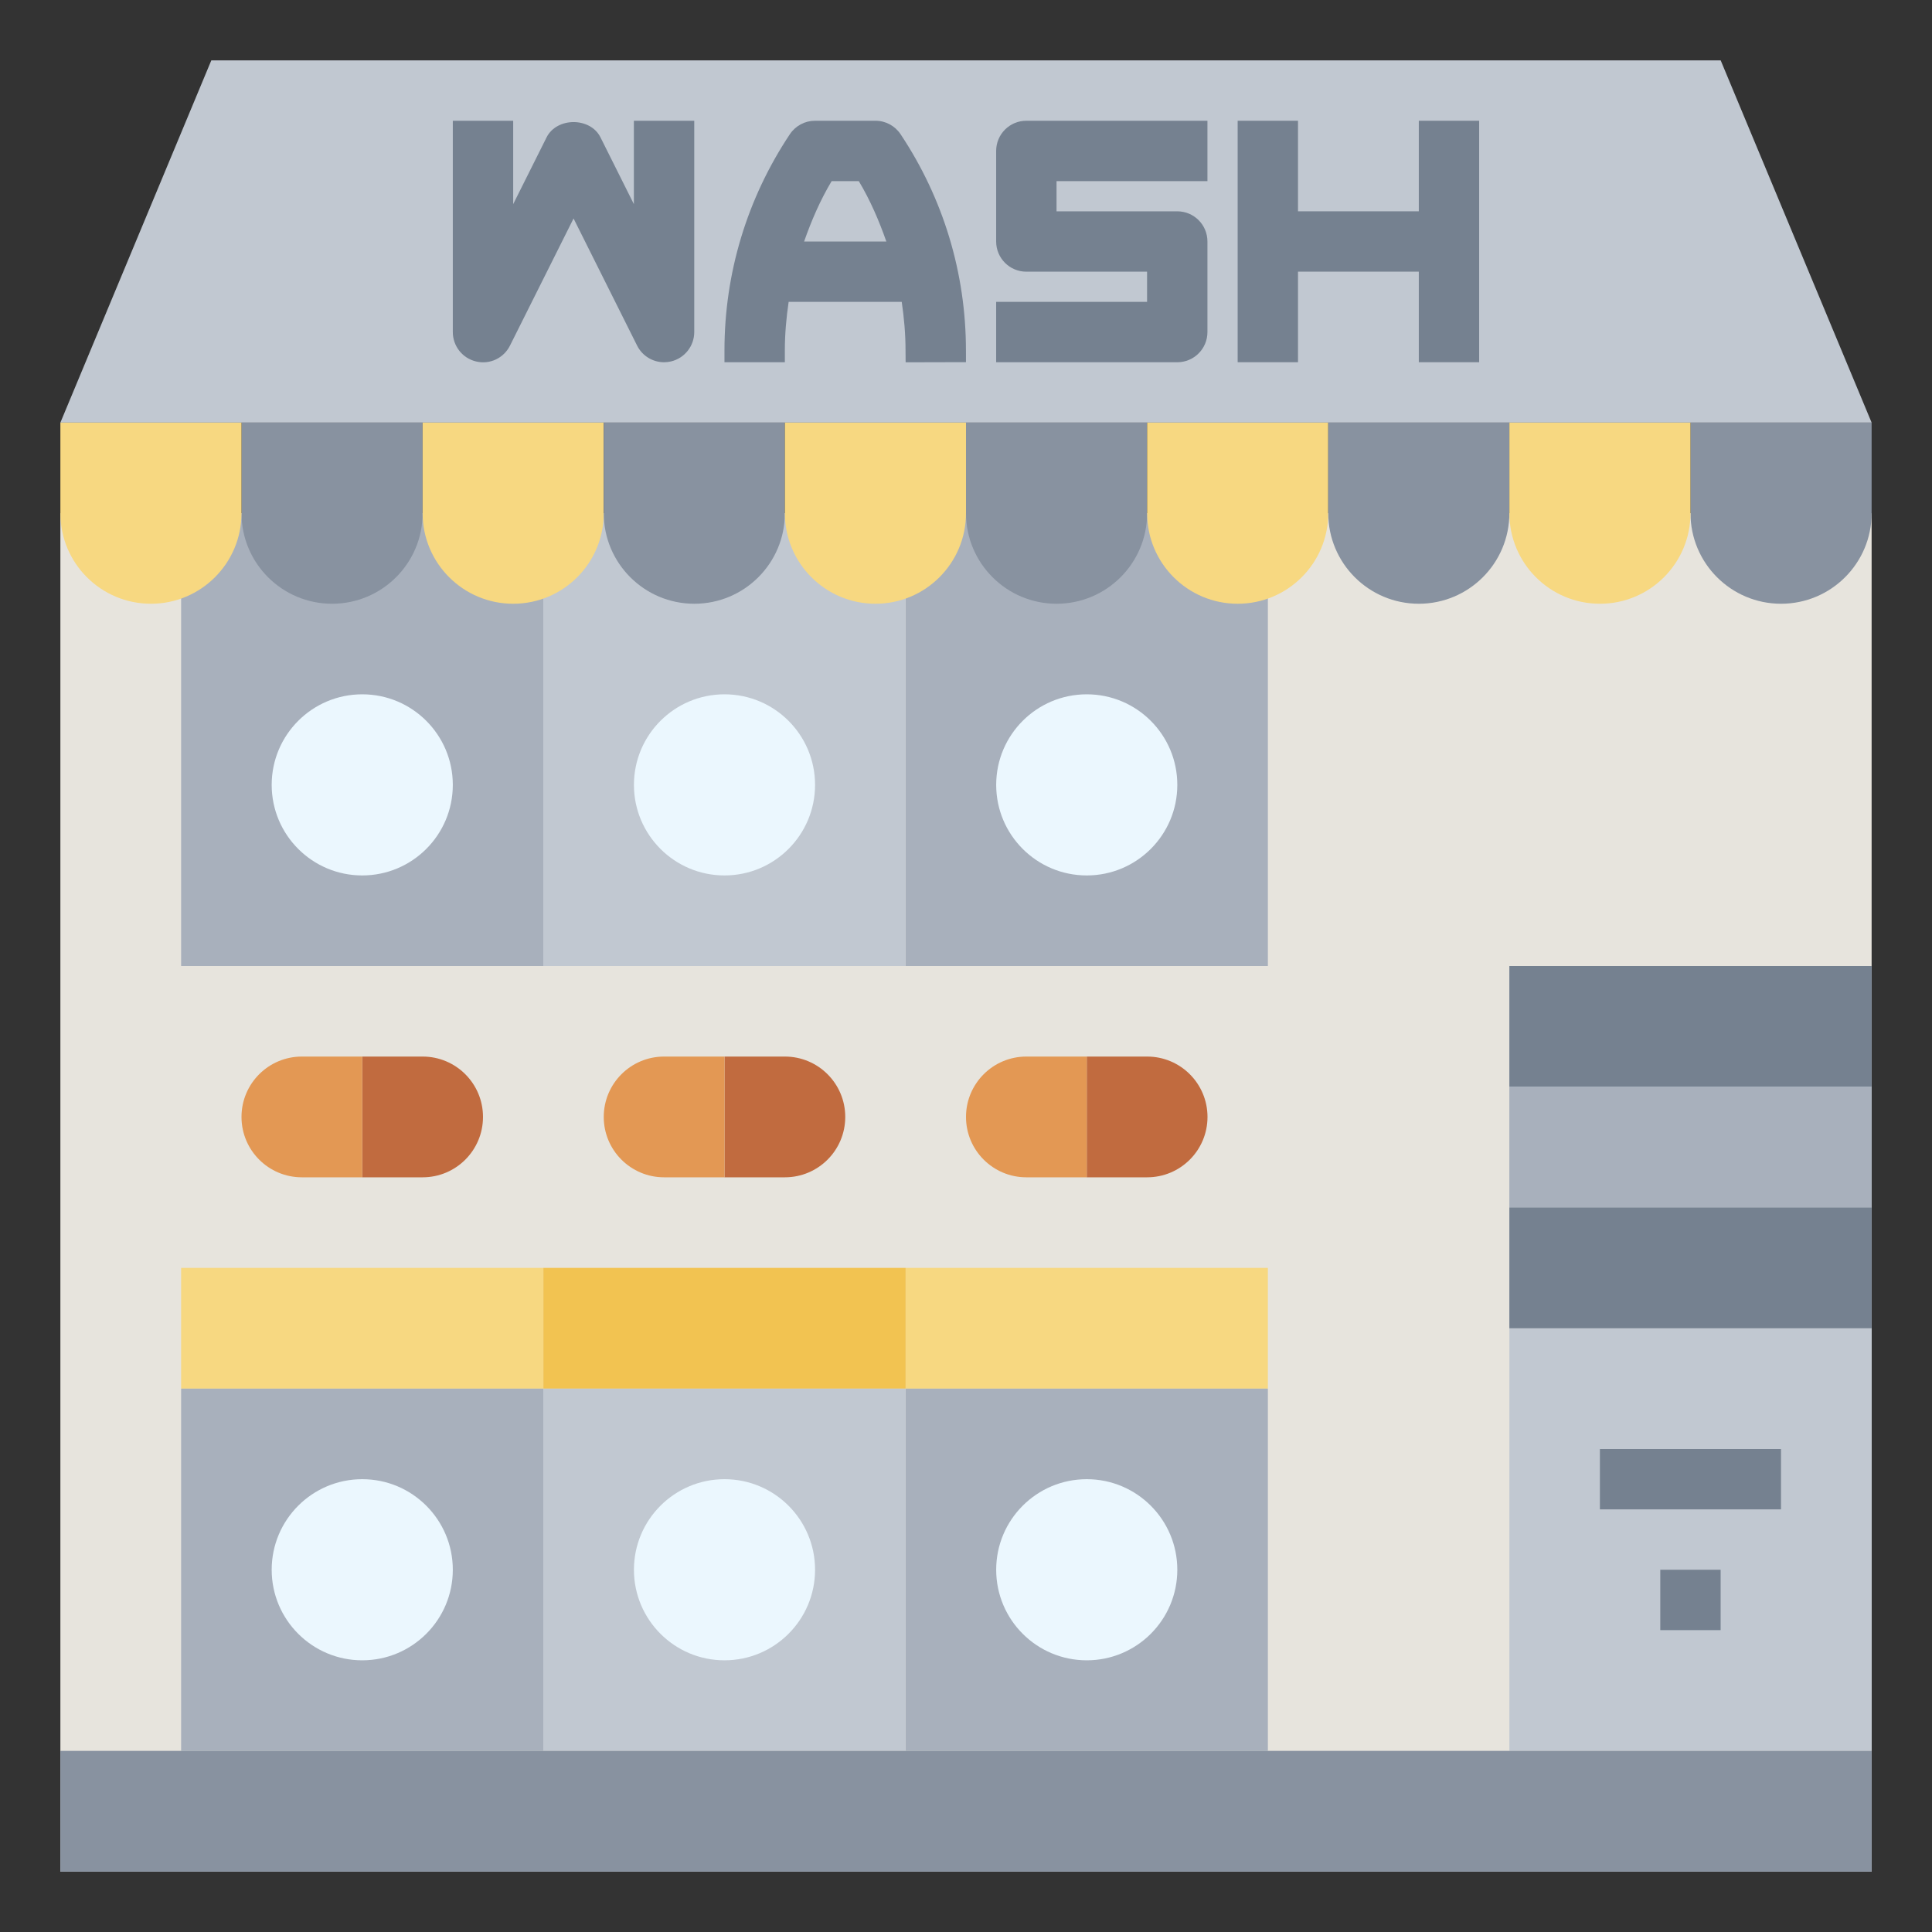 <svg id="Layer_3" enable-background="new 0 0 64 64" height="512" viewBox="0 0 64 64" width="512" xmlns="http://www.w3.org/2000/svg"><rect x="0" y="0" width="64" height="64" fill="#333333" stroke="none"/><g><path d="m2 17v45h60v-45" fill="#e7e4dd"/><path d="m50 32h12v26h-12z" fill="#c1c8d1"/><path d="m50 32h12v4h-12z" fill="#758190"/><path d="m50 36h12v4h-12z" fill="#a8b0bc"/><path d="m50 40h12v4h-12z" fill="#758190"/><path d="m36 39v-4h2c1.105 0 2 .895 2 2 0 1.105-.895 2-2 2z" fill="#c16b3f"/><path d="m36 39v-4h-2c-1.105 0-2 .895-2 2 0 1.105.895 2 2 2z" fill="#e39854"/><path d="m24 39v-4h2c1.105 0 2 .895 2 2 0 1.105-.895 2-2 2z" fill="#c16b3f"/><path d="m24 39v-4h-2c-1.105 0-2 .895-2 2 0 1.105.895 2 2 2z" fill="#e39854"/><path d="m12 39v-4h2c1.105 0 2 .895 2 2 0 1.105-.895 2-2 2z" fill="#c16b3f"/><path d="m12 39v-4h-2c-1.105 0-2 .895-2 2 0 1.105.895 2 2 2z" fill="#e39854"/><path d="m30 17h12v15h-12z" fill="#a8b0bc"/><path d="m30 32v-15h-12v15" fill="#c1c8d1"/><path d="m18 32v-15h-12v15" fill="#a8b0bc"/><path d="m6 42h12v4h-12z" fill="#f7d881"/><path d="m30 42h12v4h-12z" fill="#f7d881"/><path d="m18 42h12v4h-12z" fill="#f2c351"/><path d="m30 46h12v12h-12z" fill="#a8b0bc"/><path d="m18 46h12v12h-12z" fill="#c1c8d1"/><path d="m6 46h12v12h-12z" fill="#a8b0bc"/><path d="m2 58h60v4h-60z" fill="#8892a0"/><path d="m2 14h60l-5-12h-50z" fill="#c1c8d1"/><path d="m14 14v3c0 1.657-1.343 3-3 3-1.657 0-3-1.343-3-3v-3" fill="#8892a0"/><path d="m20 14v3c0 1.657-1.343 3-3 3-1.657 0-3-1.343-3-3v-3" fill="#f7d881"/><path d="m8 14v3c0 1.657-1.343 3-3 3-1.657 0-3-1.343-3-3v-3" fill="#f7d881"/><path d="m26 14v3c0 1.657-1.343 3-3 3-1.657 0-3-1.343-3-3v-3" fill="#8892a0"/><path d="m32 14v3c0 1.657-1.343 3-3 3-1.657 0-3-1.343-3-3v-3" fill="#f7d881"/><path d="m38 14v3c0 1.657-1.343 3-3 3-1.657 0-3-1.343-3-3v-3" fill="#8892a0"/><path d="m44 14v3c0 1.657-1.343 3-3 3-1.657 0-3-1.343-3-3v-3" fill="#f7d881"/><path d="m50 14v3c0 1.657-1.343 3-3 3-1.657 0-3-1.343-3-3v-3" fill="#8892a0"/><path d="m62 14v3c0 1.657-1.343 3-3 3-1.657 0-3-1.343-3-3v-3" fill="#8892a0"/><path d="m56 14v3c0 1.657-1.343 3-3 3-1.657 0-3-1.343-3-3v-3" fill="#f7d881"/><g fill="#ebf7fe"><circle cx="12" cy="52" r="3"/><circle cx="24" cy="52" r="3"/><circle cx="36" cy="52" r="3"/></g><g><path d="m52.999 48h5.999v2h-5.999z" fill="#758190"/></g><g fill="#758190"><path d="m20.998 6.763-1.105-2.211c-.337-.678-1.449-.676-1.788 0l-1.105 2.211v-2.763h-2v7c0 .464.318.867.77.974.458.11.917-.111 1.124-.526l2.106-4.211 2.105 4.211c.171.343.521.552.893.552.076 0 .153-.009.23-.027.451-.107.77-.51.77-.974v-6.999h-2z"/><path d="m29.832 4.445c-.186-.278-.498-.446-.833-.445h-2.001c-.334 0-.646.167-.832.445-1.418 2.128-2.167 4.604-2.167 7.16v.394h2v-.394c0-.542.048-1.077.126-1.606h3.746c.078.53.126 1.066.126 1.609l.003.394 1.999-.005-.001-.391c0-2.558-.749-5.034-2.166-7.161zm-3.195 3.555c.242-.69.532-1.365.912-2h.9c.38.634.669 1.309.912 2z"/><path d="m32.999 5v3c0 .552.447 1 1 1h3.999v1h-4.999v2h5.999c.553 0 1-.447 1-1v-3c0-.553-.447-1-1-1h-3.999v-1h4.999v-2h-5.999c-.553 0-1 .447-1 1z"/><path d="m47 4v3h-4.002v-3h-1.999v7.999h1.999v-3h4.002v3h1.999v-7.999z"/></g><g><path d="m54.999 52h1.999v2h-1.999z" fill="#758190"/></g><circle cx="12" cy="26" fill="#ebf7fe" r="3"/><circle cx="24" cy="26" fill="#ebf7fe" r="3"/><circle cx="36" cy="26" fill="#ebf7fe" r="3"/></g></svg>